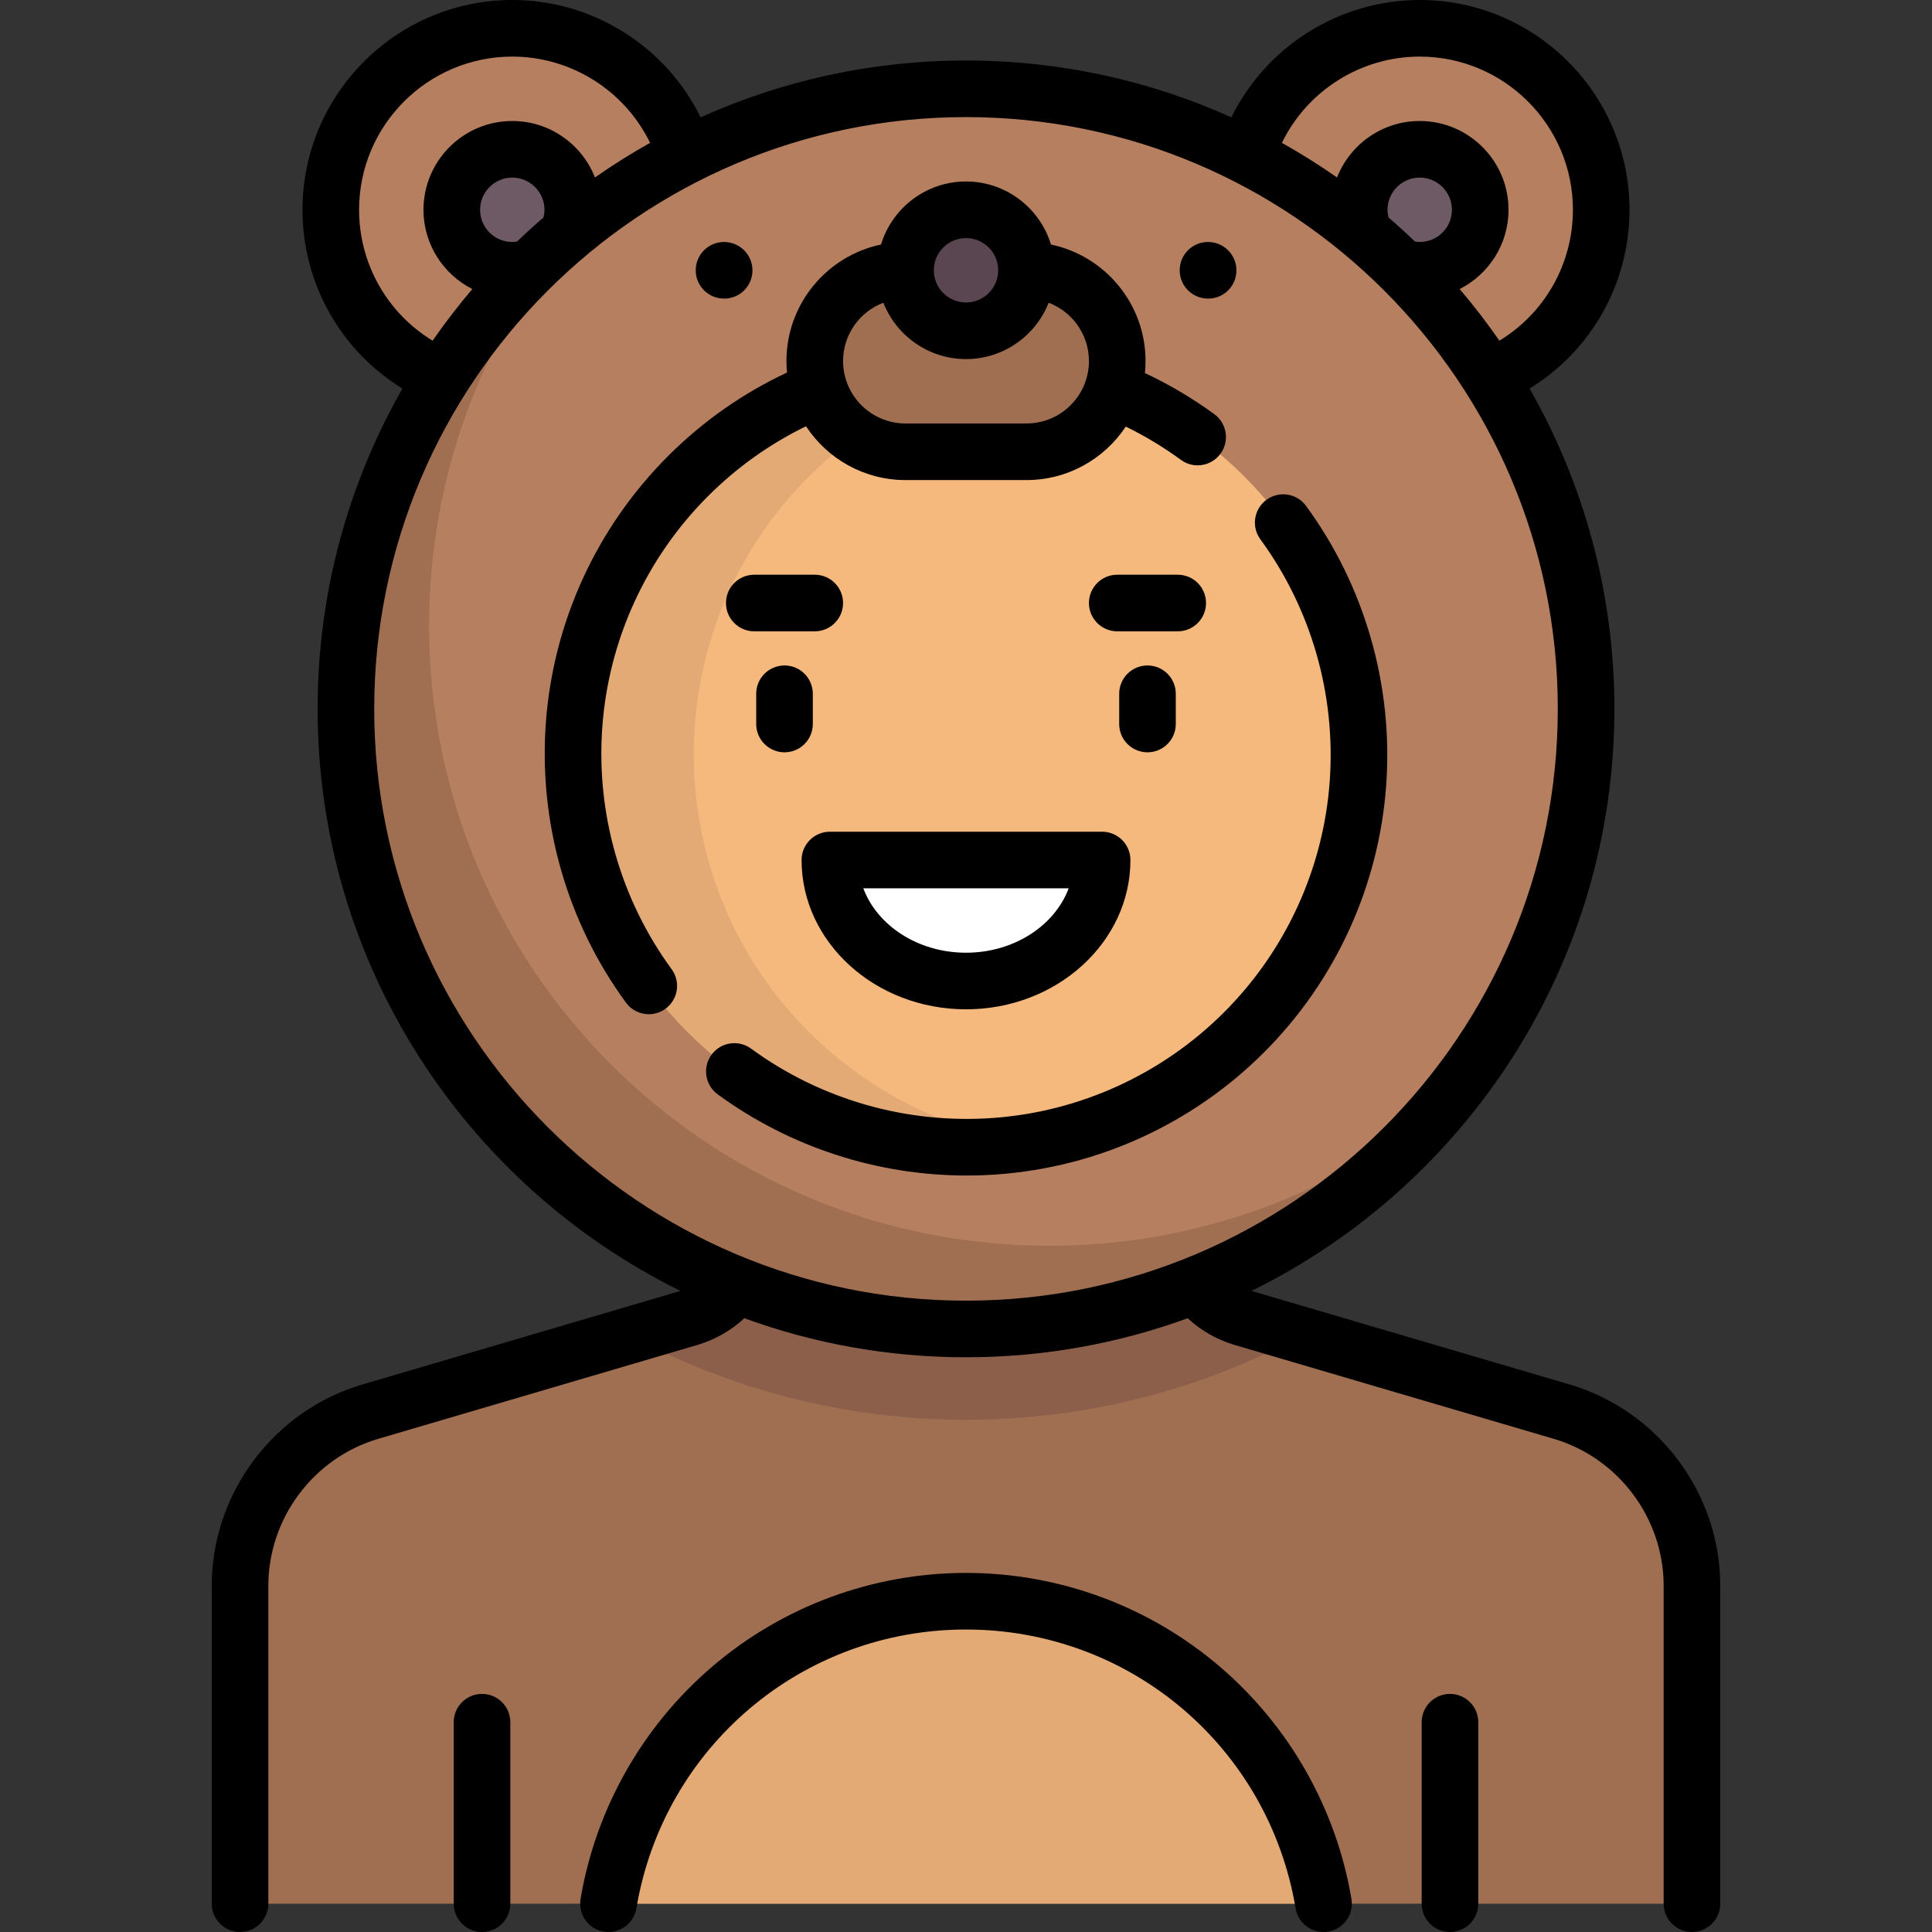 <?xml version="1.0" encoding="iso-8859-1"?>
<!-- Generator: Adobe Illustrator 19.0.0, SVG Export Plug-In . SVG Version: 6.00 Build 0)  -->
<svg version="1.1" id="Capa_1" xmlns="http://www.w3.org/2000/svg" xmlns:xlink="http://www.w3.org/1999/xlink" x="0px" y="0px"
	 viewBox="0 0 512.002 512.002" style="enable-background:new 0 0 512.002 512.002;" xml:space="preserve">
<rect x="0" y="0" width="512.002" height="512.002" fill="#333333" stroke="none"/>
<path style="fill:#A06E50;" d="M413.863,374.103l-84.486-24.849c-5.342-1.572-9.775-4.905-12.826-9.228H195.452
	c-3.052,4.323-7.484,7.657-12.826,9.228L98.14,374.103c-20.469,6.02-34.525,24.806-34.525,46.142V504.5h384.774v-84.254
	C448.389,398.909,434.332,380.124,413.863,374.103z"/>
<path style="fill:#E3AA75;" d="M256.001,424.339c-47.652,0-87.104,34.684-94.751,80.161h189.502
	C343.106,459.022,303.653,424.339,256.001,424.339z"/>
<path style="fill:#8C5F4B;" d="M256.001,376.242c32.225,0,62.552-8.107,89.077-22.37l-15.701-4.618
	c-5.343-1.572-9.776-4.905-12.827-9.228H195.452c-3.051,4.323-7.484,7.657-12.827,9.228l-15.701,4.618
	C193.45,368.135,223.776,376.242,256.001,376.242z"/>
<circle style="fill:#B67F5F;" cx="376.241" cy="55.6" r="48.1"/>
<circle style="fill:#6E5A64;" cx="376.241" cy="55.6" r="16"/>
<circle style="fill:#B67F5F;" cx="135.761" cy="55.6" r="48.1"/>
<circle style="fill:#6E5A64;" cx="135.761" cy="55.6" r="16"/>
<circle style="fill:#B67F5F;" cx="256.001" cy="187.86" r="164.33"/>
<circle style="fill:#F5B97D;" cx="256.001" cy="199.89" r="104.21"/>
<path style="fill:#E3AA75;" d="M183.856,199.887c0-52.087,38.256-95.122,88.177-102.851c-5.24-0.811-10.566-1.359-16.032-1.359
	c-57.553,0-104.21,46.656-104.21,104.21s46.656,104.21,104.21,104.21c5.467,0,10.793-0.547,16.032-1.359
	C222.112,295.009,183.856,251.974,183.856,199.887z"/>
<path style="fill:#FFFFFF;" d="M219.929,227.915c0,17.708,16.15,32.064,36.073,32.064s36.073-14.356,36.073-32.064L219.929,227.915
	L219.929,227.915z"/>
<g>
	<path style="fill:#A06E50;" d="M278.046,330.149c-90.757,0-164.331-73.573-164.331-164.331c0-39.765,14.13-76.227,37.635-104.651
		c-36.449,30.142-59.679,75.704-59.679,126.696c0,90.757,73.573,164.331,164.331,164.331c50.992,0,96.554-23.23,126.695-59.68
		C354.272,316.019,317.811,330.149,278.046,330.149z"/>
	<path style="fill:#A06E50;" d="M272.034,119.726h-32.065c-13.282,0-24.048-10.767-24.048-24.048l0,0
		c0-13.282,10.767-24.048,24.048-24.048h32.065c13.282,0,24.048,10.767,24.048,24.048l0,0
		C296.082,108.959,285.315,119.726,272.034,119.726z"/>
</g>
<circle style="fill:#5A4650;" cx="256.001" cy="71.63" r="16.03"/>
<path d="M207.905,199.371c4.142,0,7.5-3.357,7.5-7.5v-8.017c0-4.143-3.358-7.5-7.5-7.5s-7.5,3.357-7.5,7.5v8.017
	C200.405,196.014,203.763,199.371,207.905,199.371z"/>
<path d="M311.598,191.871v-8.017c0-4.143-3.358-7.5-7.5-7.5s-7.5,3.357-7.5,7.5v8.017c0,4.143,3.358,7.5,7.5,7.5
	S311.598,196.014,311.598,191.871z"/>
<path d="M415.98,366.908l-84.316-24.799c56.912-28.03,96.168-86.636,96.168-154.246c0-30.854-8.18-59.83-22.476-84.886
	c16.316-10.01,26.484-27.822,26.484-47.381C431.84,24.94,406.899,0,376.243,0c-21.331,0-40.662,12.266-49.916,31.093
	c-21.477-9.672-45.283-15.061-70.326-15.061s-48.849,5.388-70.326,15.061C176.422,12.266,157.091,0,135.76,0
	c-30.656,0-55.597,24.94-55.597,55.597c0,19.558,10.168,37.371,26.484,47.381c-14.296,25.055-22.476,54.032-22.476,84.885
	c0,67.61,39.257,126.216,96.168,154.246l-84.316,24.799c-23.498,6.911-39.909,28.845-39.909,53.338V504.5c0,4.143,3.358,7.5,7.5,7.5
	s7.5-3.357,7.5-7.5v-84.254c0-17.885,11.983-33.9,29.142-38.947l84.487-24.849c4.715-1.388,8.969-3.812,12.517-7.102
	c18.336,6.69,38.119,10.345,58.741,10.345c20.622,0,40.406-3.655,58.741-10.345c3.549,3.29,7.802,5.714,12.518,7.102l84.486,24.849
	c17.158,5.047,29.142,21.063,29.142,38.947V504.5c0,4.143,3.358,7.5,7.5,7.5s7.5-3.357,7.5-7.5v-84.254
	C455.889,395.753,439.478,373.819,415.98,366.908z M376.243,15c22.385,0,40.597,18.212,40.597,40.597
	c0,14.34-7.485,27.395-19.484,34.689c-3.282-4.739-6.794-9.306-10.523-13.685c7.67-3.883,12.943-11.837,12.943-21.005
	c0-12.976-10.557-23.532-23.533-23.532c-9.954,0-18.478,6.216-21.911,14.967c-4.704-3.294-9.58-6.357-14.612-9.176
	C346.448,24.023,360.608,15,376.243,15z M367.711,55.597c0-4.705,3.828-8.532,8.532-8.532c4.705,0,8.533,3.827,8.533,8.532
	s-3.828,8.532-8.533,8.532c-0.418,0-0.832-0.04-1.241-0.099c-2.284-2.195-4.627-4.329-7.028-6.397
	C367.812,56.97,367.711,56.29,367.711,55.597z M95.163,55.597C95.163,33.212,113.375,15,135.76,15
	c15.635,0,29.795,9.023,36.523,22.855c-5.031,2.819-9.908,5.882-14.612,9.176c-3.433-8.751-11.957-14.967-21.911-14.967
	c-12.976,0-23.533,10.557-23.533,23.532c0,9.168,5.273,17.122,12.943,21.005c-3.729,4.378-7.241,8.945-10.523,13.685
	C102.648,82.992,95.163,69.937,95.163,55.597z M144.029,57.633c-2.402,2.068-4.745,4.202-7.028,6.397
	c-0.409,0.059-0.823,0.099-1.241,0.099c-4.705,0-8.533-3.827-8.533-8.532s3.828-8.532,8.533-8.532s8.532,3.827,8.532,8.532
	C144.292,56.29,144.191,56.97,144.029,57.633z M99.171,187.863c0-86.477,70.354-156.831,156.831-156.831
	s156.831,70.354,156.831,156.831s-70.355,156.83-156.832,156.83S99.171,274.34,99.171,187.863z"/>
<path d="M223.421,159.807c0-4.143-3.358-7.5-7.5-7.5h-16.032c-4.142,0-7.5,3.357-7.5,7.5s3.358,7.5,7.5,7.5h16.032
	C220.063,167.307,223.421,163.949,223.421,159.807z"/>
<path d="M319.614,159.807c0-4.143-3.358-7.5-7.5-7.5h-16.032c-4.142,0-7.5,3.357-7.5,7.5s3.358,7.5,7.5,7.5h16.032
	C316.256,167.307,319.614,163.949,319.614,159.807z"/>
<path d="M127.743,448.903c-4.142,0-7.5,3.357-7.5,7.5V504.5c0,4.143,3.358,7.5,7.5,7.5s7.5-3.357,7.5-7.5v-48.097
	C135.243,452.261,131.885,448.903,127.743,448.903z"/>
<path d="M384.26,448.903c-4.142,0-7.5,3.357-7.5,7.5V504.5c0,4.143,3.358,7.5,7.5,7.5s7.5-3.357,7.5-7.5v-48.097
	C391.76,452.261,388.402,448.903,384.26,448.903z"/>
<path d="M323.255,441.667c-18.71-16.011-42.594-24.828-67.254-24.828s-48.544,8.817-67.254,24.828
	c-18.483,15.816-30.875,37.689-34.893,61.59c-0.687,4.084,2.068,7.952,6.152,8.64c4.084,0.684,7.953-2.068,8.64-6.153
	c7.2-42.823,43.938-73.904,87.355-73.904s80.155,31.081,87.355,73.904c0.616,3.664,3.792,6.258,7.387,6.258
	c0.413,0,0.832-0.034,1.253-0.104c4.084-0.688,6.839-4.556,6.152-8.64C354.13,479.356,341.738,457.483,323.255,441.667z"/>
<path d="M191.873,79.129h0.08c4.142,0,7.46-3.357,7.46-7.5s-3.398-7.5-7.54-7.5s-7.5,3.357-7.5,7.5S187.73,79.129,191.873,79.129z"
	/>
<path d="M320.13,79.129h0.08c4.142,0,7.46-3.357,7.46-7.5s-3.398-7.5-7.54-7.5s-7.5,3.357-7.5,7.5S315.988,79.129,320.13,79.129z"/>
<path d="M159.608,192.797c1.651-23.114,11.598-44.883,28.009-61.294c7.659-7.658,16.385-13.865,25.983-18.535
	c5.645,8.579,15.353,14.257,26.369,14.257h32.064c10.978,0,20.66-5.64,26.313-14.171c5.116,2.5,10.014,5.454,14.615,8.821
	c1.335,0.978,2.886,1.449,4.424,1.449c2.31,0,4.589-1.064,6.058-3.071c2.446-3.343,1.72-8.035-1.623-10.481
	c-5.767-4.221-11.941-7.871-18.4-10.908c0.106-1.048,0.161-2.111,0.161-3.187c0-15.173-10.767-27.875-25.062-30.875
	c-2.933-9.657-11.917-16.706-22.519-16.706c-10.602,0-19.586,7.049-22.519,16.706c-14.294,3-25.062,15.702-25.062,30.875
	c0,1.031,0.053,2.049,0.151,3.055c-11.708,5.474-22.308,12.911-31.561,22.164c-18.962,18.963-30.457,44.118-32.365,70.832
	c-1.887,26.412,5.657,52.685,21.24,73.979c1.469,2.007,3.748,3.071,6.058,3.071c1.537,0,3.088-0.472,4.423-1.448
	c3.343-2.446,4.069-7.14,1.623-10.482C164.502,238.418,157.974,215.671,159.608,192.797z M256.001,63.097
	c4.705,0,8.532,3.827,8.532,8.532s-3.828,8.532-8.532,8.532s-8.532-3.827-8.532-8.532S251.297,63.097,256.001,63.097z
	 M234.102,80.223c3.441,8.736,11.957,14.938,21.9,14.938c9.943,0,18.459-6.202,21.9-14.938c6.233,2.375,10.681,8.398,10.681,15.454
	c0,9.125-7.423,16.548-16.548,16.548h-32.064c-9.125,0-16.548-7.423-16.548-16.548C223.421,88.621,227.869,82.598,234.102,80.223z"
	/>
<path d="M346.117,134.067c-2.446-3.342-7.138-4.068-10.482-1.622c-3.342,2.446-4.069,7.139-1.623,10.481
	c13.488,18.43,20.017,41.177,18.383,64.05c-1.651,23.115-11.598,44.883-28.009,61.294s-38.18,26.359-61.295,28.01
	c-22.868,1.635-45.62-4.894-64.05-18.383c-3.342-2.444-8.035-1.72-10.481,1.623s-1.72,8.036,1.623,10.482
	c19.147,14.013,42.32,21.524,66.001,21.524c2.654,0,5.315-0.095,7.977-0.285c26.714-1.908,51.87-13.402,70.833-32.364
	c18.962-18.963,30.457-44.118,32.365-70.833C369.244,181.633,361.7,155.36,346.117,134.067z"/>
<path d="M256.001,267.479c24.026,0,43.573-17.748,43.573-39.564c0-4.143-3.358-7.5-7.5-7.5h-72.146c-4.142,0-7.5,3.357-7.5,7.5
	C212.429,249.731,231.976,267.479,256.001,267.479z M283.212,235.415c-3.695,9.889-14.497,17.064-27.211,17.064
	s-23.516-7.176-27.211-17.064H283.212z"/>
<g>
</g>
<g>
</g>
<g>
</g>
<g>
</g>
<g>
</g>
<g>
</g>
<g>
</g>
<g>
</g>
<g>
</g>
<g>
</g>
<g>
</g>
<g>
</g>
<g>
</g>
<g>
</g>
<g>
</g>
</svg>
